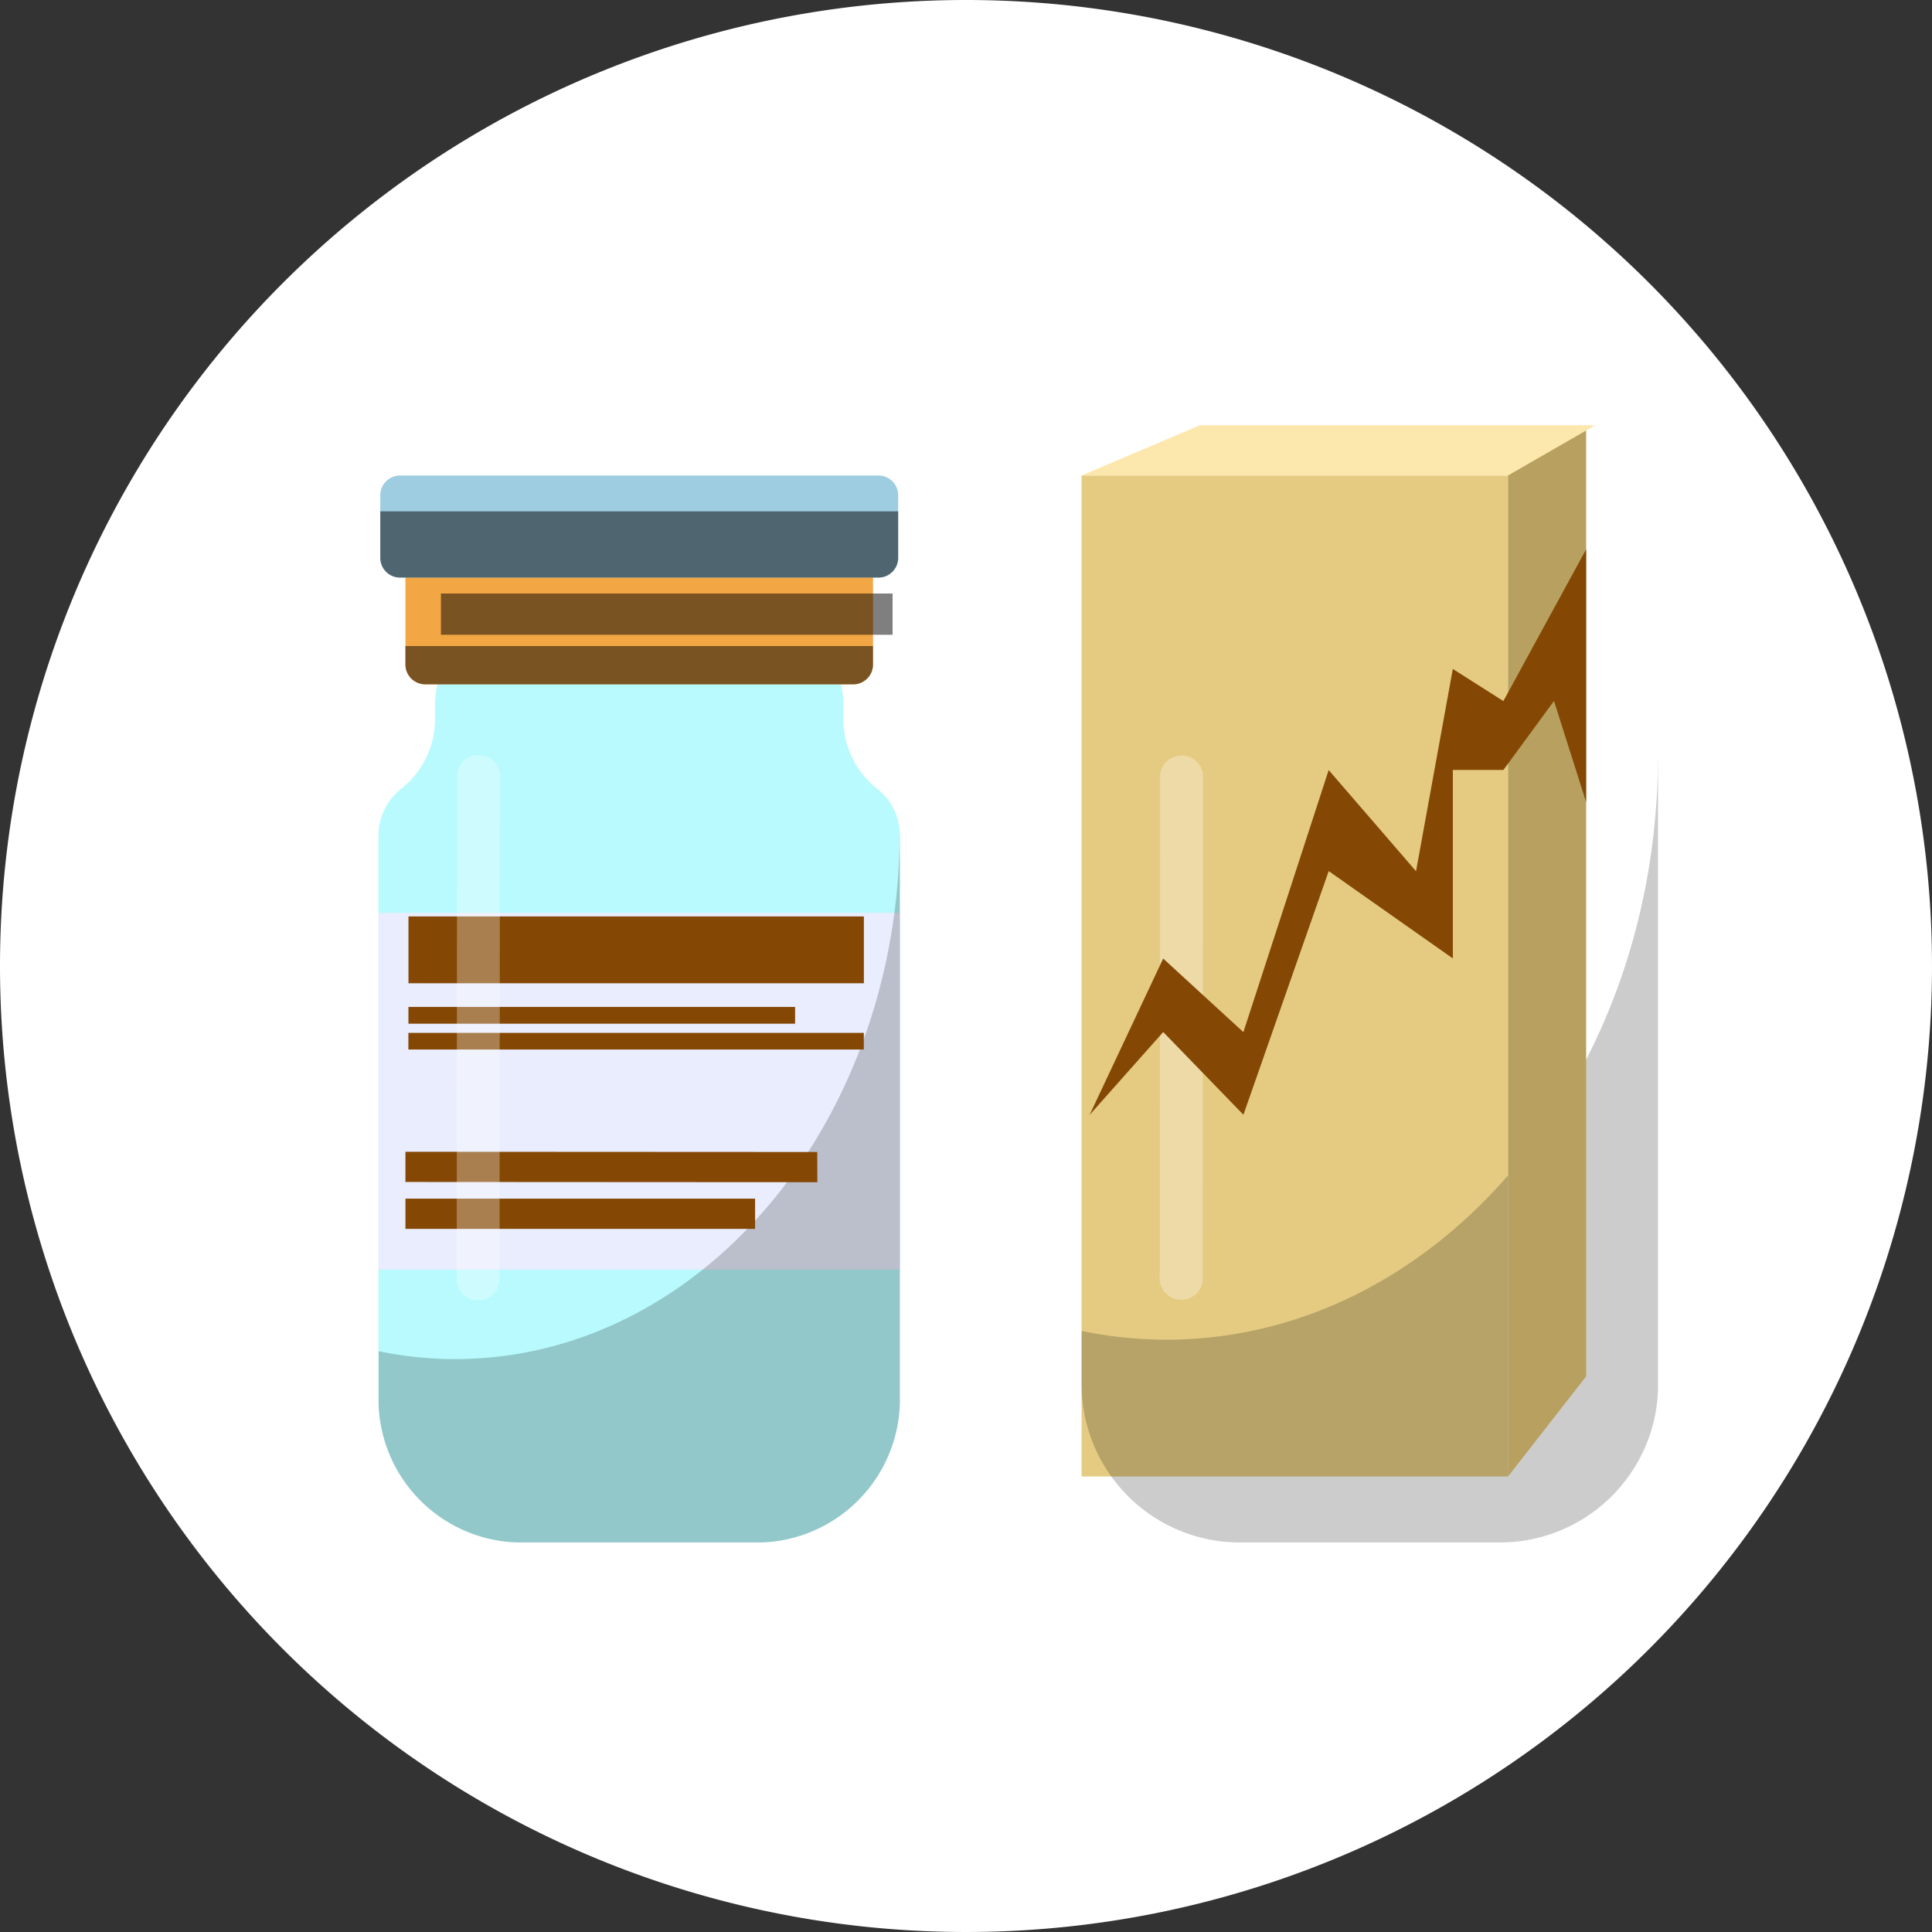 <svg xmlns="http://www.w3.org/2000/svg" xmlns:xlink="http://www.w3.org/1999/xlink" width="90.184" height="90.184" viewBox="0 0 90.184 90.184">
  <rect x="0" y="0" width="90.184" height="90.184" fill="#333333" stroke="none"/>
  <defs>
    <clipPath id="clip-path">
      <rect id="Rectangle_405704" data-name="Rectangle 405704" width="59.734" height="55.075" fill="none"/>
    </clipPath>
    <clipPath id="clip-path-2">
      <rect id="Rectangle_405683" data-name="Rectangle 405683" width="24.338" height="33.031" fill="none"/>
    </clipPath>
    <clipPath id="clip-path-3">
      <rect id="Rectangle_405684" data-name="Rectangle 405684" width="21.827" height="1.786" fill="none"/>
    </clipPath>
    <clipPath id="clip-path-4">
      <rect id="Rectangle_405689" data-name="Rectangle 405689" width="2.02" height="25.428" fill="none"/>
    </clipPath>
    <clipPath id="clip-path-5">
      <rect id="Rectangle_405691" data-name="Rectangle 405691" width="21.083" height="1.925" fill="none"/>
    </clipPath>
    <clipPath id="clip-path-6">
      <rect id="Rectangle_405692" data-name="Rectangle 405692" width="24.174" height="3.095" fill="none"/>
    </clipPath>
    <clipPath id="clip-path-7">
      <rect id="Rectangle_405694" data-name="Rectangle 405694" width="26.914" height="36.528" fill="none"/>
    </clipPath>
  </defs>
  <g id="Group_1111612" data-name="Group 1111612" transform="translate(-754.711 -3824)">
    <g id="Group_1109621" data-name="Group 1109621" transform="translate(754.711 3824)">
      <g id="Group_1073526" data-name="Group 1073526" transform="translate(0 0)">
        <g id="Group_1072785" data-name="Group 1072785" transform="translate(0 0)">
          <path id="Path_608385" data-name="Path 608385" d="M45.092,0A45.092,45.092,0,1,1,0,45.092,45.092,45.092,0,0,1,45.092,0Z" transform="translate(0 0)" fill="none"/>
        </g>
        <g id="Group_1073383" data-name="Group 1073383" transform="translate(0 0)">
          <path id="Path_608385-2" data-name="Path 608385" d="M45.092,0A45.092,45.092,0,1,1,0,45.092,45.092,45.092,0,0,1,45.092,0Z" transform="translate(0 0)" fill="#fff"/>
        </g>
      </g>
    </g>
    <g id="Group_1111072" data-name="Group 1111072" transform="translate(352.574 -2202.469)">
      <rect id="Rectangle_401104" data-name="Rectangle 401104" width="59" height="59" transform="translate(418.137 6042.469)" fill="none"/>
      <g id="Group_1111073" data-name="Group 1111073" transform="translate(419.803 6043.394)">
        <g id="Group_1111045" data-name="Group 1111045" transform="translate(0.001)" clip-path="url(#clip-path)">
          <path id="Path_885366" data-name="Path 885366" d="M21.7,9.6V8.829a3.889,3.889,0,0,0-3.88-3.9H6.517a3.889,3.889,0,0,0-3.88,3.9V9.6a4.126,4.126,0,0,1-1.618,3.162A2.792,2.792,0,0,0,0,14.916v26.3a6.683,6.683,0,0,0,6.67,6.7h11a6.683,6.683,0,0,0,6.67-6.7v-26.3a2.783,2.783,0,0,0-1.023-2.157A4.126,4.126,0,0,1,21.7,9.6" transform="translate(0 7.164)" fill="#b8fafd"/>
          <rect id="Rectangle_405682" data-name="Rectangle 405682" width="24.339" height="16.651" transform="translate(0 25.687)" fill="#eaedfe"/>
          <path id="Path_885367" data-name="Path 885367" d="M22.786,8.16a.925.925,0,0,1-.922.927H1.884A.926.926,0,0,1,.959,8.16V2.65a.926.926,0,0,1,.925-.927h19.98a.924.924,0,0,1,.922.927Z" transform="translate(0.299 5.933)" fill="#f3a744"/>
          <path id="Path_885368" data-name="Path 885368" d="M24.239,3.84a.922.922,0,0,1-.922.927H.986A.924.924,0,0,1,.064,3.84V.924A.921.921,0,0,1,.986,0h22.33a.918.918,0,0,1,.922.924Z" transform="translate(0.021 5.272)" fill="#9ecde1"/>
          <g id="Group_1111017" data-name="Group 1111017" transform="translate(0 22.044)" opacity="0.2" style="mix-blend-mode: overlay;isolation: isolate">
            <g id="Group_1111016" data-name="Group 1111016" transform="translate(0 0)">
              <g id="Group_1111015" data-name="Group 1111015" clip-path="url(#clip-path-2)">
                <path id="Path_885369" data-name="Path 885369" d="M3.567,36.594A17.7,17.7,0,0,1,0,36.223v2.233a6.685,6.685,0,0,0,6.67,6.7h11a6.684,6.684,0,0,0,6.67-6.7v-26.3a.089.089,0,0,0-.008-.036c-.087,13.536-9.348,24.473-20.763,24.473" transform="translate(0 -12.121)"/>
              </g>
            </g>
          </g>
          <g id="Group_1111020" data-name="Group 1111020" transform="translate(1.258 13.233)" opacity="0.5" style="mix-blend-mode: overlay;isolation: isolate">
            <g id="Group_1111019" data-name="Group 1111019" transform="translate(0 0)">
              <g id="Group_1111018" data-name="Group 1111018" clip-path="url(#clip-path-3)">
                <path id="Path_885370" data-name="Path 885370" d="M1.884,7.54h19.98a.926.926,0,0,0,.922-.927V5.754H.959v.859a.926.926,0,0,0,.925.927" transform="translate(-0.959 -5.754)"/>
              </g>
            </g>
          </g>
          <rect id="Rectangle_405685" data-name="Rectangle 405685" width="21.258" height="3.12" transform="translate(1.4 25.853)" fill="#844804"/>
          <rect id="Rectangle_405686" data-name="Rectangle 405686" width="18.049" height="0.783" transform="translate(1.398 30.077)" fill="#844804"/>
          <rect id="Rectangle_405687" data-name="Rectangle 405687" width="21.259" height="0.777" transform="translate(1.396 31.289)" fill="#844804"/>
          <path id="Path_885371" data-name="Path 885371" d="M20.188,24.234.959,24.223l0-1.41,19.223.01Z" transform="translate(0.299 14.026)" fill="#844804"/>
          <rect id="Rectangle_405688" data-name="Rectangle 405688" width="16.321" height="1.411" transform="translate(1.259 39.027)" fill="#844804"/>
          <g id="Group_1111023" data-name="Group 1111023" transform="translate(3.647 18.332)" opacity="0.3">
            <g id="Group_1111022" data-name="Group 1111022">
              <g id="Group_1111021" data-name="Group 1111021" clip-path="url(#clip-path-4)">
                <path id="Path_885372" data-name="Path 885372" d="M4.518,36.523a.951.951,0,0,1-1,.884.952.952,0,0,1-1-.888l.019-23.656a.947.947,0,0,1,1-.884.954.954,0,0,1,1,.888Z" transform="translate(-2.514 -11.981)" fill="#fff"/>
              </g>
            </g>
          </g>
          <g id="Group_1111026" data-name="Group 1111026" transform="translate(2.916 10.78)" opacity="0.5" style="mix-blend-mode: overlay;isolation: isolate">
            <g id="Group_1111025" data-name="Group 1111025">
              <g id="Group_1111024" data-name="Group 1111024" clip-path="url(#clip-path-5)">
                <rect id="Rectangle_405690" data-name="Rectangle 405690" width="21.082" height="1.925" transform="translate(0 0)"/>
              </g>
            </g>
          </g>
          <g id="Group_1111029" data-name="Group 1111029" transform="translate(0.085 6.944)" opacity="0.5" style="mix-blend-mode: overlay;isolation: isolate">
            <g id="Group_1111028" data-name="Group 1111028" transform="translate(0 0)">
              <g id="Group_1111027" data-name="Group 1111027" clip-path="url(#clip-path-6)">
                <path id="Path_885373" data-name="Path 885373" d="M.986,4.3H23.318a.922.922,0,0,0,.921-.927V1.209H.064V3.376A.923.923,0,0,0,.986,4.3" transform="translate(-0.065 -1.209)"/>
              </g>
            </g>
          </g>
          <rect id="Rectangle_405693" data-name="Rectangle 405693" width="19.904" height="46.724" transform="translate(32.82 5.271)" fill="#e5cb82"/>
          <g id="Group_1111032" data-name="Group 1111032" transform="translate(32.82 18.548)" opacity="0.2" style="mix-blend-mode: overlay;isolation: isolate">
            <g id="Group_1111031" data-name="Group 1111031">
              <g id="Group_1111030" data-name="Group 1111030" clip-path="url(#clip-path-7)">
                <path id="Path_885377" data-name="Path 885377" d="M26.566,39.184a19.575,19.575,0,0,1-3.945-.41v2.47A7.392,7.392,0,0,0,30,48.65H42.16a7.391,7.391,0,0,0,7.376-7.406V12.161a.1.1,0,0,0-.009-.04c-.1,14.969-10.337,27.063-22.961,27.063" transform="translate(-22.621 -12.121)"/>
              </g>
            </g>
          </g>
          <g id="Group_1111038" data-name="Group 1111038" transform="translate(36.467 18.332)" opacity="0.3">
            <g id="Group_1111037" data-name="Group 1111037">
              <g id="Group_1111036" data-name="Group 1111036" clip-path="url(#clip-path-4)">
                <path id="Path_885380" data-name="Path 885380" d="M27.139,36.523a1.009,1.009,0,0,1-2,0l.017-23.656a1.009,1.009,0,0,1,2,0Z" transform="translate(-25.135 -11.981)" fill="#fff"/>
              </g>
            </g>
          </g>
          <path id="Path_885392" data-name="Path 885392" d="M52.983,46.923,49.334,51.6V4.437l3.649-1.912Z" transform="translate(3.39 0.399)" fill="#b8a160"/>
          <path id="Path_885393" data-name="Path 885393" d="M30.585,5.072l5.526-2.347H54.567L50.489,5.072Z" transform="translate(2.235 0.199)" fill="#fce7ac"/>
        </g>
      </g>
      <path id="Path_885394" data-name="Path 885394" d="M8554.6-7880.8l3.435-7.3,3.744,3.434,3.981-12.233,4.078,4.722,1.717-9.442,2.36,1.5,3.863-7.083v11.8l-1.5-4.721-2.361,3.219h-2.36v8.8l-5.795-4.078-3.981,11.374-3.744-3.862Z" transform="translate(-8101.602 13959.313)" fill="#844804"/>
    </g>
  </g>
</svg>
